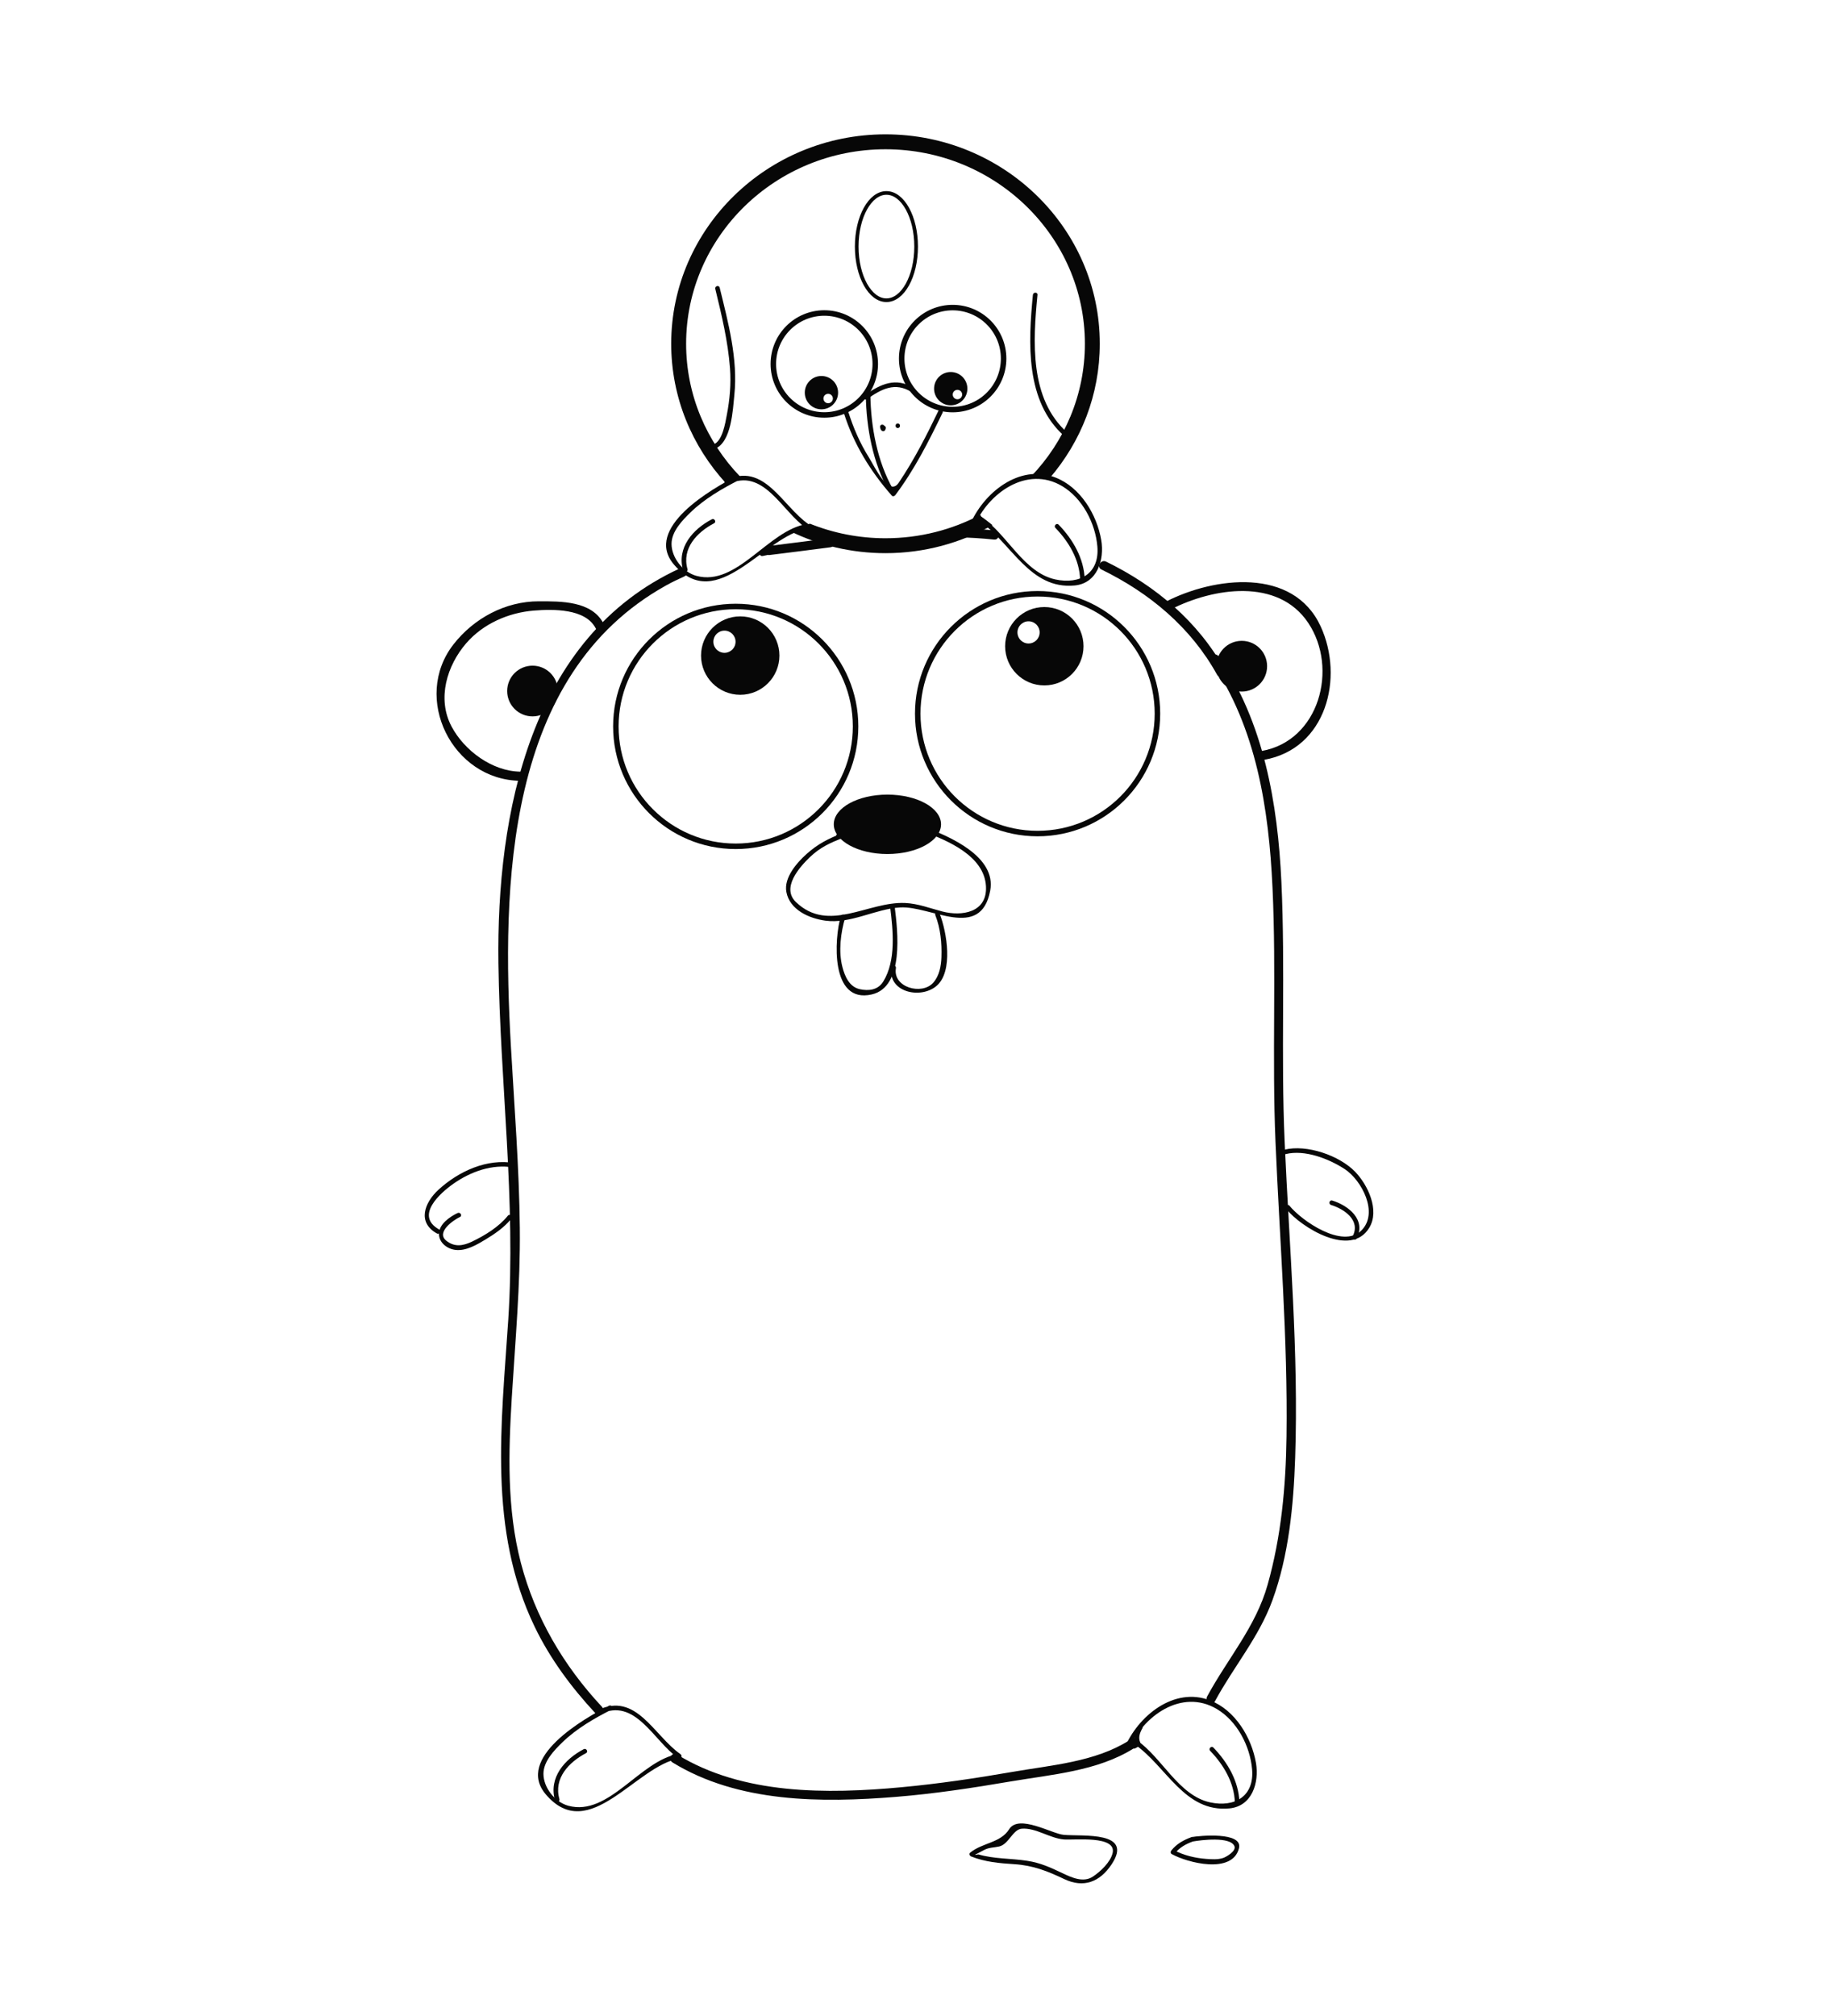 <?xml version="1.0" encoding="utf-8"?>
<!-- Generator: Adobe Illustrator 16.0.0, SVG Export Plug-In . SVG Version: 6.00 Build 0)  -->
<!DOCTYPE svg PUBLIC "-//W3C//DTD SVG 1.1//EN" "http://www.w3.org/Graphics/SVG/1.1/DTD/svg11.dtd">
<svg version="1.1" id="Layer_1" xmlns="http://www.w3.org/2000/svg" xmlns:xlink="http://www.w3.org/1999/xlink" x="0px" y="0px"
	 width="500px" height="550px" viewBox="0 0 500 550" enable-background="new 0 0 500 550" xml:space="preserve">
<g>
	<g>
		<path fill="#070707" d="M185.555,155.075c-40.896,18.742-50.07,67.029-49.521,107.709c0.438,32.526,4.81,64.847,2.676,97.407
			c-1.853,28.272-5.539,57.149,7.204,83.593c4.195,8.706,10.022,16.58,16.598,23.624c1.102,1.181,2.866-0.591,1.768-1.768
			c-10.475-11.222-18.228-24.375-22.122-39.271c-3.827-14.638-3.396-30.106-2.478-45.076c0.949-15.458,2.359-30.787,2.192-46.296
			c-0.178-16.443-1.481-32.856-2.417-49.267c-2.51-44.01-1.662-101.639,42.436-126.068c1.603-0.888,3.263-1.667,4.928-2.43
			C188.281,156.562,187.01,154.408,185.555,155.075L185.555,155.075z"/>
	</g>
	<g>
		<path fill="#070707" d="M226.635,146.813c-5.535,0.707-11.067,1.445-16.608,2.106c-1.58,0.188-1.599,2.691,0,2.5
			c5.541-0.662,11.073-1.4,16.608-2.106C228.211,149.112,228.23,146.61,226.635,146.813L226.635,146.813z"/>
	</g>
	<g>
		<path fill="#070707" d="M271.317,144.706c-3.401-0.354-6.81-0.556-10.228-0.637c-1.613-0.038-1.609,2.462,0,2.5
			c3.418,0.081,6.826,0.283,10.228,0.637C272.92,147.373,272.904,144.872,271.317,144.706L271.317,144.706z"/>
	</g>
	<g>
		<path fill="#070707" d="M334.324,182.811c-7.313-13.243-18.951-23.015-32.443-29.591c-1.443-0.704-2.711,1.452-1.262,2.158
			c13.133,6.401,24.423,15.794,31.547,28.694C332.945,185.483,335.104,184.223,334.324,182.811L334.324,182.811z"/>
	</g>
	<g>
		<path fill="#070707" d="M183.524,480.813c17.96,11.049,40.684,11.046,61.019,9.404c10.499-0.847,20.933-2.442,31.311-4.208
			c11.192-1.904,23.677-2.818,33.487-8.973c1.362-0.854,0.108-3.018-1.262-2.158c-9.255,5.806-21.055,6.669-31.615,8.501
			c-10.096,1.752-20.229,3.261-30.435,4.209c-20.277,1.884-43.313,2.096-61.243-8.934
			C183.409,477.808,182.154,479.971,183.524,480.813L183.524,480.813z"/>
	</g>
	<g>
		<path fill="#070707" d="M142.042,210.521c-7.694-0.082-15.319-5.736-18.811-12.339c-4.014-7.591-1.244-16.635,4.035-22.721
			c4.594-5.297,11.506-8.319,18.399-8.877c5.279-0.427,14.088-0.578,16.885,4.784c0.746,1.43,2.904,0.166,2.159-1.262
			c-3.233-6.198-11.617-6.059-17.672-6.059c-9.109,0-17.699,4.621-23.249,11.723c-11.436,14.635-0.394,37.054,18.254,37.251
			C143.654,213.038,143.653,210.538,142.042,210.521L142.042,210.521z"/>
	</g>
	<g>
		<path fill="#070707" d="M319.504,166.278c11.556-5.913,29.271-8.734,37.552,3.668c8.28,12.401,3.018,32.17-12.719,34.936
			c-1.586,0.279-0.912,2.688,0.664,2.411c17.015-2.991,21.888-22.417,15.441-36.406c-7.476-16.222-29.019-13.513-42.2-6.767
			C316.807,164.854,318.072,167.011,319.504,166.278L319.504,166.278z"/>
	</g>
	<g>
		<path fill="#070707" d="M228.985,228.708c0.315-0.042,0.63-0.085,0.945-0.128c-0.056-0.409-0.111-0.818-0.167-1.228
			c-3.751,1.496-6.505,2.844-9.641,5.644c-2.617,2.336-6.228,6.455-5.506,10.337c0.908,4.891,6.194,7.23,10.668,7.843
			c6.864,0.94,13.615-3.208,20.4-3.609c8.371-0.495,21.967,9.148,24.566-4.565c1.771-9.347-11.245-14.882-17.992-17.386
			c-0.757-0.281-1.081,0.927-0.332,1.205c6.679,2.479,16.691,6.659,17.168,14.937c0.419,7.273-6.641,8.283-11.9,6.916
			c-3.389-0.881-6.604-2.155-10.136-2.318c-10.14-0.468-20.888,8.296-29.806-0.234c-4.071-3.894,0.91-9.505,3.753-12.241
			c2.844-2.737,5.588-3.926,9.09-5.322c0.649-0.259,0.565-1.179-0.166-1.228c-0.438-0.029-0.834,0.094-1.277,0.173
			C227.86,227.644,228.197,228.849,228.985,228.708L228.985,228.708z"/>
	</g>
	<g>
		<path fill="#070707" d="M255.268,249.659c1.428,3.613,1.799,7.609,1.67,11.463c-0.082,2.451-0.576,5.142-2.269,7.014
			c-3.093,3.421-11.062,1.264-10.149-4.006c0.137-0.788-1.067-1.125-1.205-0.332c-1.187,6.851,7.84,8.893,12.238,5.222
			c4.733-3.95,2.838-14.84,0.92-19.693C256.18,248.586,254.971,248.908,255.268,249.659L255.268,249.659z"/>
	</g>
	<g>
		<path fill="#070707" d="M163.71,467.692c9.649-4.812,14.729,7.346,21.386,11.955c0.05-0.381,0.1-0.762,0.149-1.143
			c-10.546,1.657-19.06,17.177-30.164,14.13c-3.668-1.007-6.75-4.963-6.76-8.693c-0.01-3.393,2.922-6.428,5.171-8.61
			c3.818-3.706,8.641-6.502,13.363-8.896c0.719-0.365,0.086-1.443-0.631-1.08c-6.807,3.451-25.749,14.279-17.23,24.224
			c11.84,13.822,24.584-7.983,36.583-9.869c0.587-0.092,0.542-0.87,0.149-1.143c-7.272-5.035-12.136-17.195-22.647-11.955
			C162.358,466.973,162.991,468.051,163.71,467.692L163.71,467.692z"/>
	</g>
	<g>
		<path fill="#070707" d="M152.674,490.796c-1.609-5.653,2.593-10.053,7.261-12.504c0.714-0.375,0.082-1.454-0.631-1.08
			c-5.188,2.725-9.596,7.733-7.835,13.916C151.689,491.902,152.895,491.572,152.674,490.796L152.674,490.796z"/>
	</g>
	<g>
		<path fill="#070707" d="M308.053,477.386c3.803-9.244,14.459-16.813,24.031-11.147c5.575,3.301,9.101,10.149,9.644,16.459
			c0.636,7.372-4.754,10.47-11.461,9.018c-8.584-1.859-13.11-12.206-19.982-16.925c-0.666-0.457-1.291,0.627-0.631,1.08
			c8.687,5.964,13.623,18.68,25.902,17.492c6.185-0.599,8.143-7.063,7.233-12.376c-1.19-6.952-5.657-14.414-12.496-17.077
			c-9.878-3.847-19.793,4.264-23.445,13.145C306.541,477.799,307.751,478.121,308.053,477.386L308.053,477.386z"/>
	</g>
	<g>
		<path fill="#070707" d="M330.286,477.662c3.656,3.794,6.553,8.644,6.735,14.025c0.027,0.804,1.277,0.807,1.25,0
			c-0.194-5.718-3.209-10.87-7.101-14.91C330.61,476.196,329.728,477.081,330.286,477.662L330.286,477.662z"/>
	</g>
	<g>
		<path fill="#070707" d="M350.881,314.862c5.216-1.303,11.844,1.278,16.151,4.104c4.578,3.003,9.33,11.922,4.545,16.708
			c-5.161,5.164-16.37-2.686-19.646-6.729c-0.508-0.626-1.387,0.264-0.885,0.885c4.136,5.102,17.63,13.373,22.644,5.158
			c2.966-4.858-0.433-11.792-3.842-15.315c-4.299-4.442-13.225-7.533-19.299-6.016C349.767,313.853,350.099,315.058,350.881,314.862
			L350.881,314.862z"/>
	</g>
	<g>
		<path fill="#070707" d="M363.272,328.731c3.63,1.121,8.123,4.213,5.918,8.518c-0.366,0.716,0.712,1.349,1.08,0.631
			c2.604-5.085-2.166-8.964-6.666-10.354C362.832,327.288,362.505,328.494,363.272,328.731L363.272,328.731z"/>
	</g>
	<path fill="none" stroke="#070707" stroke-width="1.5" stroke-miterlimit="10" d="M315.895,194.697
		c0-18.066-14.642-32.708-32.71-32.708c-18.066,0-32.71,14.642-32.71,32.708c0,18.069,14.644,32.713,32.71,32.713
		C301.253,227.411,315.895,212.766,315.895,194.697z"/>
	<circle fill="none" stroke="#070707" stroke-width="1.5" stroke-miterlimit="10" cx="200.796" cy="198.173" r="32.712"/>
	<circle fill="#070707" cx="338.904" cy="181.752" r="6.921"/>
	<path fill="#070707" d="M152.261,188.526c0-3.825-3.098-6.92-6.92-6.92s-6.921,3.096-6.921,6.92c0,3.817,3.099,6.918,6.921,6.918
		S152.261,192.343,152.261,188.526z"/>
	<path fill="#070707" d="M256.834,224.887c0-4.477-6.554-8.103-14.638-8.103s-14.636,3.626-14.636,8.103
		c0,4.48,6.552,8.106,14.636,8.106S256.834,229.367,256.834,224.887z"/>
	<path fill="#070707" d="M285.021,186.996c5.912,0,10.697-4.785,10.697-10.692c0-5.906-4.785-10.694-10.697-10.694
		c-5.907,0-10.695,4.788-10.695,10.694C274.326,182.211,279.114,186.996,285.021,186.996z M280.718,169.501
		c1.674,0,3.026,1.355,3.026,3.03c0,1.671-1.353,3.027-3.026,3.027c-1.67,0-3.03-1.355-3.03-3.027
		C277.688,170.856,279.048,169.501,280.718,169.501z"/>
	<path fill="#070707" d="M202.03,189.547c5.904,0,10.692-4.788,10.692-10.694s-4.788-10.697-10.692-10.697
		c-5.906,0-10.697,4.791-10.697,10.697S196.124,189.547,202.03,189.547z M197.727,172.049c1.668,0,3.024,1.355,3.024,3.027
		c0,1.671-1.356,3.03-3.024,3.03c-1.675,0-3.03-1.359-3.03-3.03C194.697,173.404,196.052,172.049,197.727,172.049z"/>
	<g>
		<path fill="#070707" d="M242.934,247.36c0.8,6.429,1.681,14.681-1.879,20.433c-1.437,2.32-3.975,2.605-6.404,2.071
			c-2.846-0.626-4.078-3.511-4.732-6.024c-1.119-4.291-0.475-9.356,0.76-13.549c0.229-0.775-0.978-1.104-1.205-0.332
			c-1.816,6.167-2.878,23.941,8.442,21.347c8.961-2.054,7.083-17.401,6.269-23.945C244.085,246.571,242.834,246.561,242.934,247.36
			L242.934,247.36z"/>
	</g>
	<g>
		<path fill="#070707" d="M140.434,317.306c-7.518-1.318-15.232,2.23-20.724,7.237c-3.915,3.57-5.874,8.971-0.469,11.969
			c0.706,0.391,1.336-0.688,0.631-1.08c-6.719-3.727,0.219-9.927,3.898-12.504c4.685-3.282,10.592-5.424,16.332-4.417
			C140.89,318.649,141.227,317.444,140.434,317.306L140.434,317.306z"/>
	</g>
	<g>
		<path fill="#070707" d="M124.903,330.933c-2.088,0.978-5.095,3.028-5.1,5.682c-0.005,2.415,2.247,4.135,4.553,4.388
			c2.881,0.317,5.81-1.434,8.175-2.857c2.469-1.486,5.145-3.332,6.966-5.601c0.5-0.622-0.379-1.513-0.884-0.885
			c-2.466,3.073-6.287,5.4-9.797,7.078c-2.421,1.157-4.787,1.564-7.039-0.277c-2.821-2.307,2.007-5.629,3.756-6.447
			C126.263,331.671,125.628,330.594,124.903,330.933L124.903,330.933z"/>
	</g>
	<g>
		<path fill="#070707" d="M330.469,180.362c12.438,18.209,15.831,40.266,16.833,61.854c1.071,23.089-0.163,46.223,0.814,69.331
			c1.132,26.778,3.364,53.512,3.005,80.335c-0.185,13.735-1.425,27.232-5.165,40.492c-3.237,11.478-10.939,20.159-16.499,30.457
			c-0.766,1.419,1.393,2.681,2.158,1.262c5.039-9.334,11.976-17.405,15.648-27.47c4.49-12.3,5.778-25.896,6.22-38.883
			c0.979-28.752-1.597-57.492-2.867-86.193c-1.047-23.631,0.209-47.279-0.887-70.896c-0.996-21.448-4.775-43.502-17.103-61.55
			C331.724,177.778,329.557,179.027,330.469,180.362L330.469,180.362z"/>
	</g>
	<path fill="#070707" d="M241.678,40.722c30.002,0,54.418,23.803,54.418,53.058c0,13.997-5.599,26.737-14.713,36.229
		c1.758-0.135,3.423,0.028,5.076,0.467c8.544-9.936,13.704-22.735,13.704-36.696c0-31.5-26.236-57.13-58.485-57.13
		c-32.25,0-58.488,25.629-58.488,57.13c0,14.646,5.688,28.006,14.999,38.131c1.233-0.721,2.533-1.303,3.863-1.835
		c-9.158-9.5-14.792-22.261-14.792-36.296C187.259,64.524,211.67,40.722,241.678,40.722z"/>
	<path fill="#070707" d="M268.038,141.12c-0.255-0.174-0.388-0.393-0.477-0.622c-0.01-0.01-0.025-0.023-0.041-0.03
		c-7.692,4.062-16.496,6.375-25.843,6.375c-7.304,0-14.266-1.417-20.636-3.975c-1.029,0.367-2.054,0.736-3.058,1.137
		c-0.604,0.454-1.254,0.825-1.937,1.106c7.741,3.71,16.436,5.802,25.63,5.802c10.625,0,20.589-2.795,29.186-7.657
		C269.939,142.523,269.009,141.797,268.038,141.12z"/>
	<g>
		<path fill="#070707" d="M265.825,143.752c3.797-9.247,14.458-16.811,24.027-11.146c5.575,3.301,9.101,10.149,9.645,16.459
			c0.635,7.373-4.757,10.468-11.464,9.016c-8.583-1.859-13.111-12.205-19.982-16.923c-0.666-0.458-1.291,0.626-0.631,1.079
			c8.687,5.965,13.625,18.678,25.903,17.491c6.185-0.598,8.145-7.062,7.234-12.375c-1.19-6.952-5.657-14.413-12.496-17.077
			c-9.874-3.846-19.795,4.261-23.441,13.144C264.313,144.166,265.523,144.487,265.825,143.752L265.825,143.752z"/>
	</g>
	<g>
		<path fill="#070707" d="M288.055,144.028c3.66,3.793,6.554,8.643,6.736,14.027c0.027,0.804,1.277,0.807,1.25,0
			c-0.194-5.72-3.206-10.872-7.102-14.911C288.379,142.563,287.495,143.448,288.055,144.028L288.055,144.028z"/>
	</g>
	<g>
		<path fill="#070707" d="M198.671,132.157c9.647-4.813,14.727,7.343,21.383,11.951c0.05-0.381,0.1-0.761,0.149-1.142
			c-10.543,1.662-19.057,17.18-30.161,14.131c-3.667-1.007-6.75-4.961-6.761-8.692c-0.01-3.392,2.922-6.426,5.17-8.608
			c3.818-3.706,8.642-6.503,13.364-8.895c0.719-0.364,0.086-1.442-0.631-1.079c-6.806,3.448-25.75,14.277-17.23,24.219
			c11.844,13.822,24.582-7.979,36.581-9.871c0.587-0.092,0.542-0.871,0.149-1.142c-7.271-5.034-12.136-17.194-22.645-11.951
			C197.319,131.438,197.953,132.516,198.671,132.157L198.671,132.157z"/>
	</g>
	<g>
		<path fill="#070707" d="M187.634,155.259c-1.609-5.653,2.594-10.053,7.261-12.504c0.714-0.375,0.082-1.454-0.631-1.079
			c-5.188,2.725-9.595,7.733-7.835,13.916C186.649,156.365,187.855,156.036,187.634,155.259L187.634,155.259z"/>
	</g>
	<circle fill="none" stroke="#070707" stroke-width="1.5" stroke-miterlimit="10" cx="224.974" cy="99.299" r="13.909"/>
	<path fill="none" stroke="#070707" stroke-width="1.5" stroke-miterlimit="10" d="M246.096,97.824c0,7.68,6.223,13.91,13.907,13.91
		c7.682,0,13.908-6.23,13.908-13.91c0-7.683-6.227-13.908-13.908-13.908C252.318,83.916,246.096,90.141,246.096,97.824z"/>
	<path fill="#070707" d="M224.191,102.576c-2.51,0-4.545,2.033-4.545,4.545c0,2.51,2.035,4.546,4.545,4.546
		c2.513,0,4.546-2.036,4.546-4.546C228.737,104.609,226.704,102.576,224.191,102.576z M226.021,110.012
		c-0.707,0-1.284-0.576-1.284-1.284c0-0.714,0.577-1.29,1.284-1.29c0.715,0,1.291,0.576,1.291,1.29
		C227.312,109.436,226.735,110.012,226.021,110.012z"/>
	<path fill="#070707" d="M259.476,101.49c-2.509,0-4.543,2.033-4.543,4.546c0,2.512,2.034,4.545,4.543,4.545
		c2.516,0,4.549-2.033,4.549-4.545C264.024,103.523,261.991,101.49,259.476,101.49z M261.308,108.928
		c-0.708,0-1.286-0.576-1.286-1.287s0.578-1.287,1.286-1.287c0.714,0,1.291,0.576,1.291,1.287S262.021,108.928,261.308,108.928z"/>
	<g>
		<path fill="#070707" d="M230.321,112.715c2.668,8.43,7.235,15.864,13.059,22.48c0.292,0.331,0.757,0.174,0.982-0.126
			c5.224-6.955,9.143-14.693,12.907-22.505c0.348-0.723-0.729-1.357-1.08-0.631c-3.275,6.798-6.683,13.512-10.912,19.775
			c-2.706,4.006-6.601-4.482-8.152-6.951c-2.422-3.85-4.229-8.048-5.599-12.375C231.284,111.618,230.077,111.945,230.321,112.715
			L230.321,112.715z"/>
	</g>
	<g>
		<path fill="#070707" d="M236.642,108.89c3.902-2.747,7.6-4.74,12.114-1.949c0.688,0.425,1.315-0.656,0.631-1.079
			c-4.907-3.034-9.034-1.106-13.376,1.949C235.357,108.271,235.98,109.355,236.642,108.89L236.642,108.89z"/>
	</g>
	<g>
		<path fill="#070707" d="M236.3,107.749c0.131,8.938,1.916,18.599,6.387,26.419c0.4,0.7,1.48,0.07,1.08-0.631
			c-4.352-7.61-6.089-17.1-6.217-25.788C237.538,106.943,236.288,106.942,236.3,107.749L236.3,107.749z"/>
	</g>
	<g>
		<path fill="#070707" d="M240.204,116.451c0.031,0.39,0.152,0.875,0.518,1.089c0.604,0.354,1.003-0.266,1.03-0.791
			c0.041-0.806-1.209-0.802-1.25,0c0.043-0.062,0.086-0.125,0.129-0.188c0.147-0.061,0.294-0.122,0.441-0.183
			c-0.012-0.001-0.023-0.002-0.035-0.003c0.147,0.061,0.295,0.122,0.442,0.183c0.053,0.047-0.02-0.036-0.025-0.107
			C241.391,115.653,240.141,115.646,240.204,116.451L240.204,116.451z"/>
	</g>
	<g>
		<path fill="#070707" d="M245.025,116.775c0.806,0,0.806-1.25,0-1.25S244.22,116.775,245.025,116.775L245.025,116.775z"/>
	</g>
	<g>
		<path fill="#070707" d="M195.087,122.453c4.571-1.769,4.924-10.733,5.334-14.667c1.027-9.841-1.69-19.841-3.999-29.305
			c-0.191-0.783-1.396-0.451-1.205,0.332c1.746,7.157,3.46,14.285,4.018,21.652c0.324,4.272-0.062,8.539-0.866,12.736
			c-0.435,2.27-1.187,7.107-3.614,8.047C194.012,121.535,194.334,122.744,195.087,122.453L195.087,122.453z"/>
	</g>
	<g>
		<path fill="#070707" d="M291.376,118.108c-10.459-9.257-9.453-24.996-8.22-37.661c0.078-0.802-1.173-0.795-1.25,0
			c-1.265,12.984-2.129,29.062,8.585,38.545C291.093,119.524,291.98,118.644,291.376,118.108L291.376,118.108z"/>
	</g>
	<path fill="none" stroke="#070707" stroke-miterlimit="10" d="M241.928,52.637c-4.479,0-8.108,6.554-8.108,14.637
		c0,8.085,3.63,14.636,8.108,14.636c4.474,0,8.107-6.551,8.107-14.636C250.035,59.191,246.401,52.637,241.928,52.637z"/>
	<g>
		<path fill="#070707" d="M290.341,500.581c-3.252-0.276-12.286-5.746-14.918-1.532c-2.344,3.754-7.31,3.656-10.632,6.388
			c-0.401,0.331-0.113,0.892,0.276,1.045c3.846,1.517,7.687,1.837,11.772,2.101c5.15,0.333,9.07,1.897,13.621,4.063
			c5.271,2.509,9.695,0.827,12.917-4.002C309.493,499.479,295.59,501.035,290.341,500.581c-0.804-0.069-0.797,1.181,0,1.25
			c2.791,0.241,14.477-1.174,13.317,3.73c-0.592,2.505-3.364,5.078-5.395,6.42c-2.615,1.729-5.876,0.202-8.291-0.947
			c-3.267-1.555-5.997-2.819-9.627-3.378c-4.475-0.688-8.929-0.471-13.329-1.742c-1.075,0.231-1.118,0.13-0.128-0.304
			c0.57-0.312,1.146-0.617,1.724-0.914c1.366-0.713,2.681-0.623,4.094-0.946c2.646-0.606,3.688-4.677,6.196-4.854
			c3.814-0.271,7.593,2.608,11.438,2.936C291.145,501.899,291.138,500.648,290.341,500.581z"/>
	</g>
	<g>
		<path fill="#070707" d="M325.218,501.188c-2.168,0.791-4.083,1.835-5.535,3.662c-0.241,0.305-0.256,0.77,0.127,0.982
			c4.267,2.367,16.504,5.553,18.334-1.565C339.328,499.66,327.306,500.809,325.218,501.188c-0.792,0.144-0.456,1.349,0.332,1.205
			c2.231-0.405,10.276-1.411,11.36,1.283c0.537,1.334-2.214,2.917-3.065,3.206c-1.465,0.496-3.167,0.365-4.683,0.253
			c-2.905-0.213-6.159-0.96-8.722-2.383c0.042,0.327,0.084,0.655,0.127,0.982c1.335-1.682,2.997-2.617,4.982-3.342
			C326.301,502.12,325.977,500.911,325.218,501.188L325.218,501.188z"/>
	</g>
	<g>
		<path fill="#070707" d="M210.137,149.713c-0.644,0.208-1.301,0.375-1.945,0.583c0.111,0.402,0.221,0.803,0.332,1.205
			c0.524-0.181,1.032-0.402,1.556-0.583c-0.111-0.402-0.221-0.803-0.332-1.205c-0.66,0.231-1.285,0.547-1.945,0.778
			c-0.762,0.267-0.459,1.362,0.332,1.205c1.044-0.207,2.096-0.384,3.066-0.841c0.729-0.343,0.094-1.42-0.631-1.079
			c-0.858,0.404-1.845,0.532-2.768,0.715c0.111,0.402,0.221,0.803,0.332,1.205c0.66-0.231,1.285-0.547,1.945-0.778
			c0.755-0.264,0.432-1.47-0.332-1.205c-0.524,0.181-1.032,0.402-1.556,0.583c-0.755,0.261-0.44,1.455,0.332,1.205
			c0.644-0.208,1.301-0.375,1.945-0.583C211.232,150.671,210.906,149.464,210.137,149.713L210.137,149.713z"/>
	</g>
	<g>
		<path fill="#070707" d="M309.831,475.6c0.021-0.043,0.197-0.334,0.097-0.238c-0.146,0.062-0.294,0.122-0.441,0.184
			c0.01,0,0.02,0,0.029,0c-0.147-0.061-0.295-0.121-0.441-0.183c-0.074-0.111-0.072-0.081,0.004,0.088
			c0.109,0.314,0.427,0.542,0.769,0.437c0.546-0.167,0.65-0.676,0.653-1.186c-0.355,0.147-0.711,0.295-1.067,0.442
			c0.255,0.31,0.304,0.826,0.583,1.167c0-0.295,0-0.59,0-0.885c-0.24,0.212-0.561,0.344-0.845,0.485
			c-0.721,0.362-0.088,1.44,0.631,1.08c0.391-0.196,0.769-0.391,1.099-0.681c0.273-0.241,0.204-0.635,0-0.885
			c-0.255-0.31-0.305-0.826-0.583-1.167c-0.361-0.439-1.064-0.062-1.067,0.442c0.001,0.066-0.001,0.134-0.005,0.2
			c-0.042,0.17,0.047,0.097,0.27-0.22c0.256,0.146,0.513,0.291,0.769,0.437c-0.131-0.378-0.291-0.813-0.768-0.823
			c-0.438-0.008-0.603,0.339-0.765,0.674C308.403,475.691,309.48,476.325,309.831,475.6L309.831,475.6z"/>
	</g>
	<g>
		<path fill="#070707" d="M310.696,470.885c-0.915,1.646-1.375,3.314-0.584,5.104c0.326,0.736,1.402,0.1,1.08-0.631
			c-0.594-1.343-0.084-2.641,0.584-3.843C312.168,470.811,311.088,470.18,310.696,470.885L310.696,470.885z"/>
	</g>
</g>
</svg>
